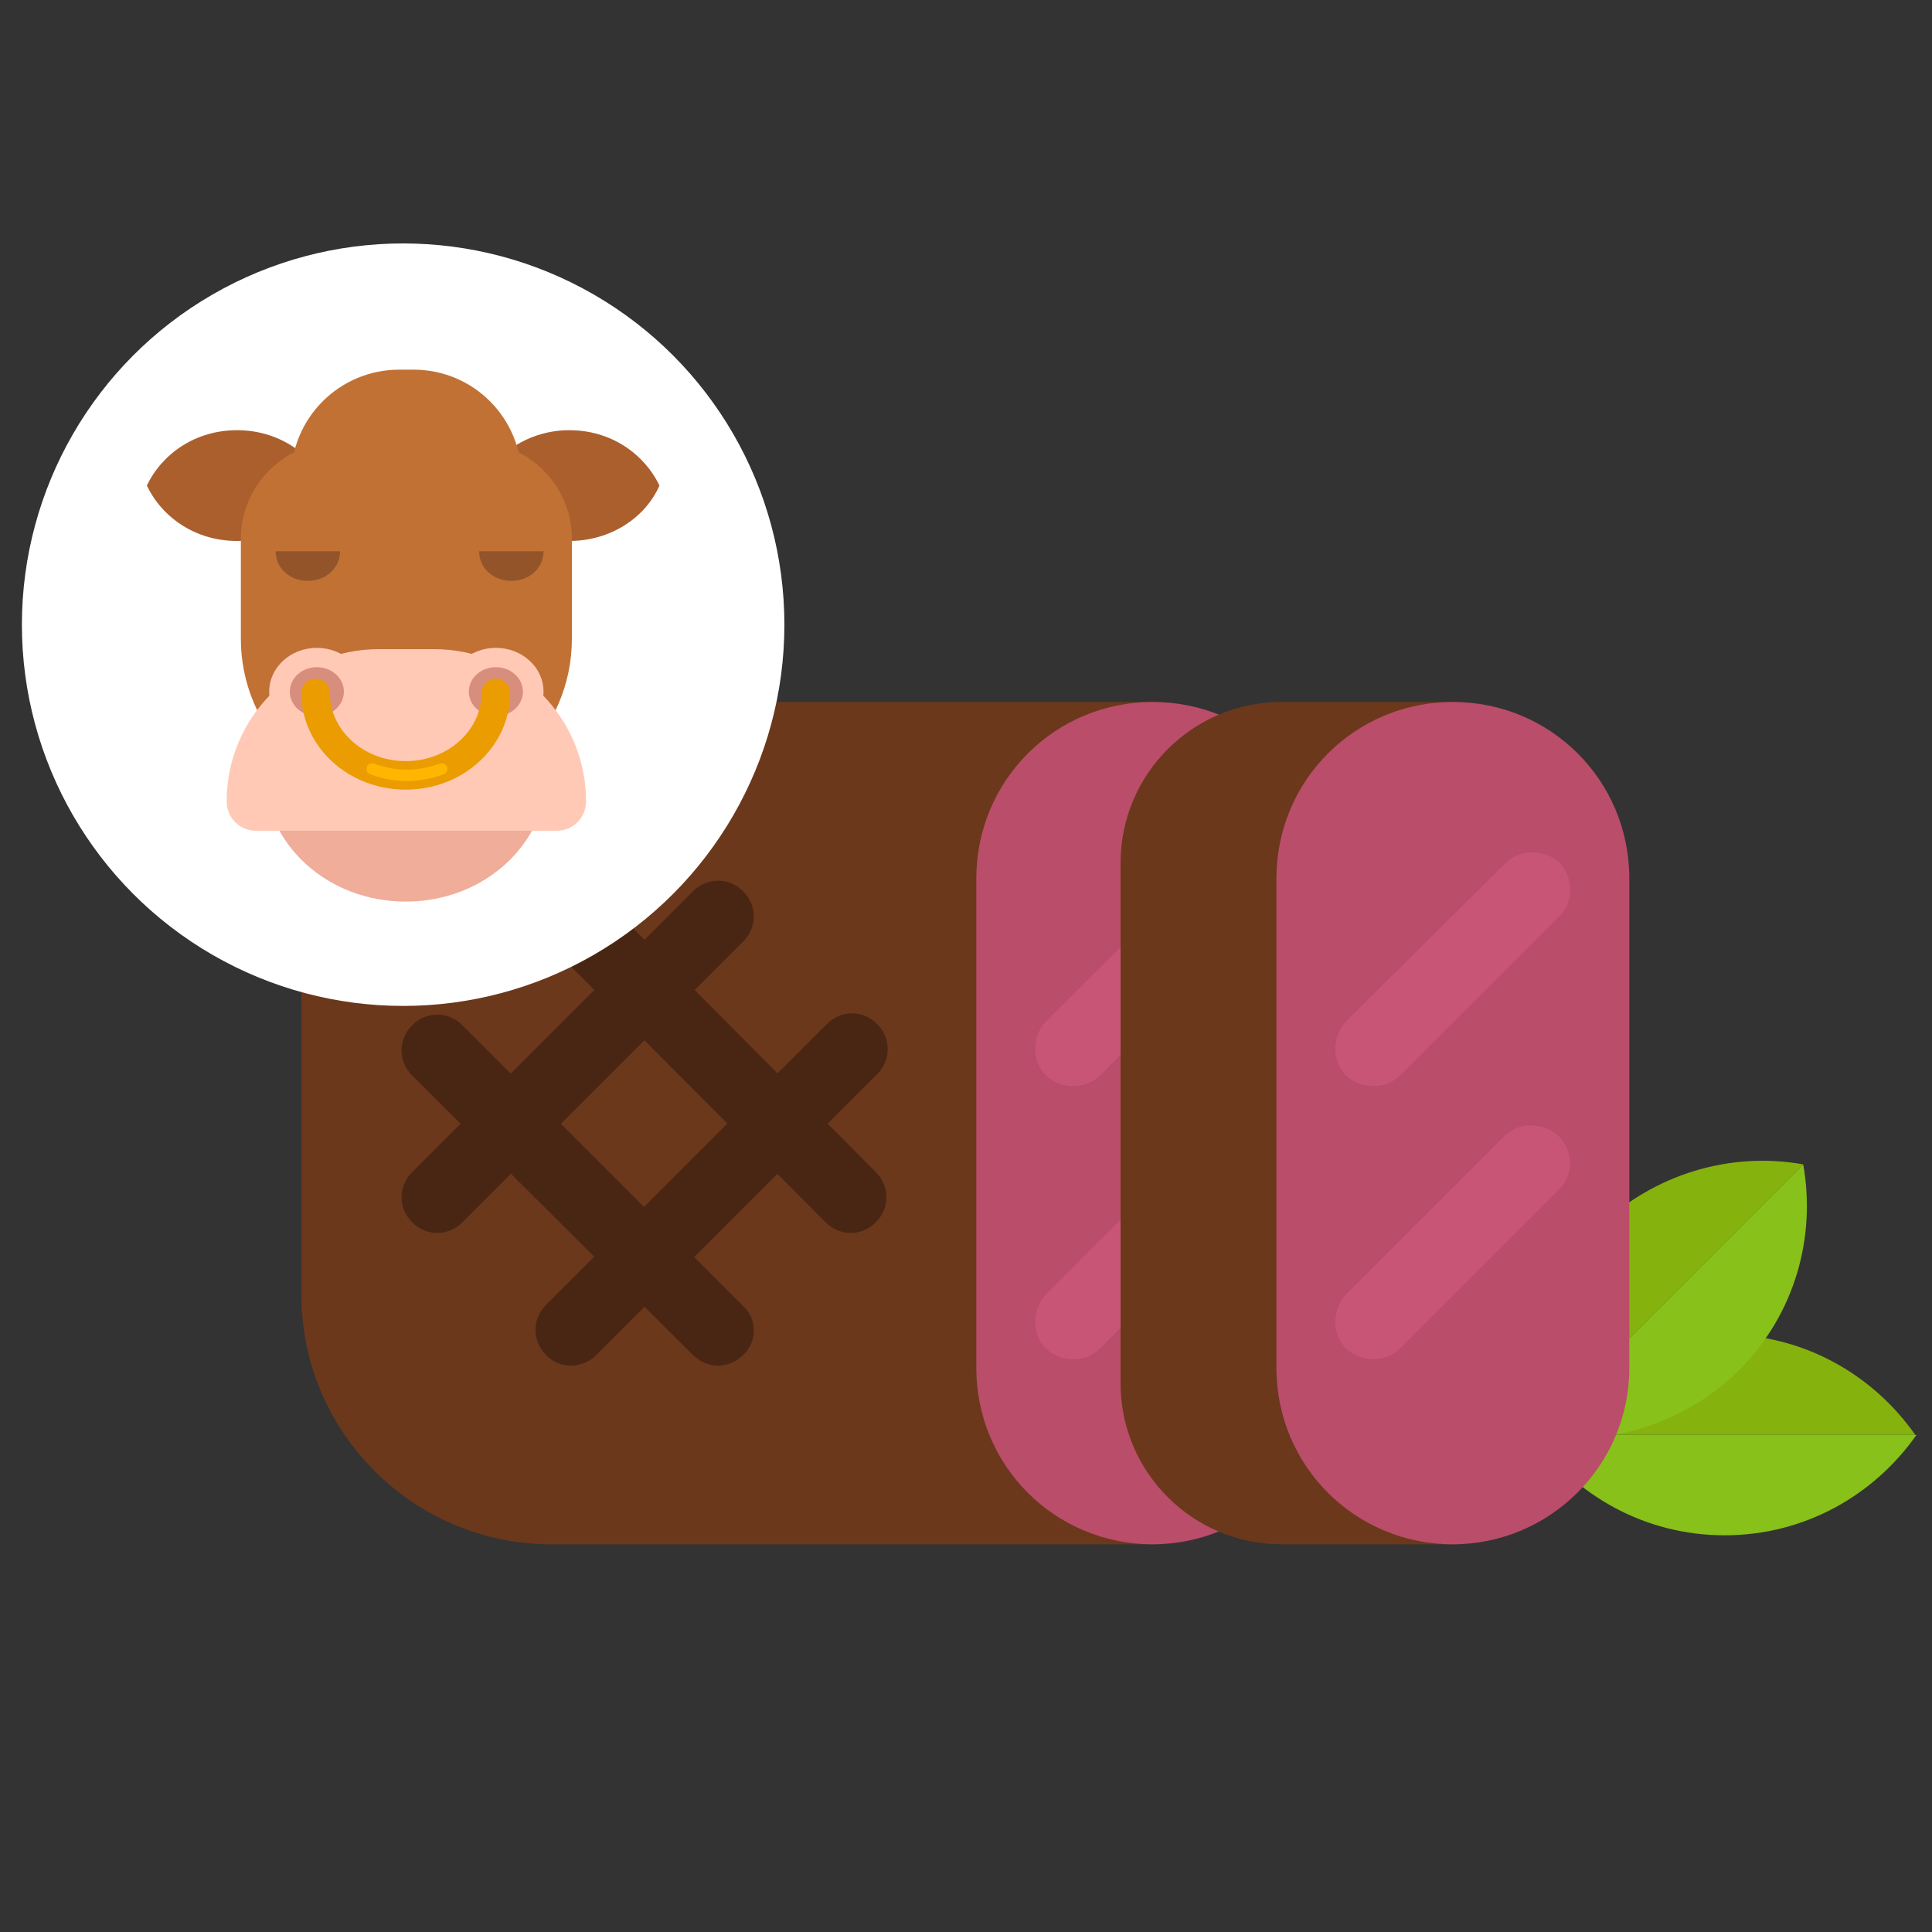 <?xml version="1.0" encoding="utf-8"?><!DOCTYPE svg PUBLIC "-//W3C//DTD SVG 1.1//EN" "http://www.w3.org/Graphics/SVG/1.1/DTD/svg11.dtd"><svg version="1.1" id="Layer_1" xmlns="http://www.w3.org/2000/svg" xmlns:xlink="http://www.w3.org/1999/xlink" x="0px" y="0px" width="150px" height="150px" viewBox="0 0 150 150" enable-background="new 0 0 150 150" xml:space="preserve"><rect x="0" y="0" width="150" height="150" fill="#333333" stroke="none"/><path fill="#86B20D" d="M148.7,111.4c-3.3-4.7-8.7-7.8-14.9-7.8s-11.6,3.1-14.9,7.8H148.7z"/><path fill="#88C11A" d="M119,111.4c3.3,4.7,8.7,7.8,14.9,7.8s11.6-3.1,14.9-7.8H119z"/><path fill="#86B20D" d="M140,90.4c-5.6-1-11.6,0.7-16,5c-4.4,4.4-6,10.4-5,16L140,90.4z"/><path fill="#88C11A" d="M119,111.4c5.6,1,11.6-0.7,16-5c4.4-4.4,6-10.4,5-16L119,111.4z"/><path fill="#6B381C" d="M89.8,119.9h-47c-10.7,0-19.4-8.7-19.4-19.4V73.9c0-10.7,8.7-19.4,19.4-19.4h47"/><path fill="#BA4D69" d="M89.5,119.9L89.5,119.9c-7.6,0-13.7-6.1-13.7-13.7v-38c0-7.6,6.1-13.7,13.7-13.7h0c7.6,0,13.7,6.1,13.7,13.7	v38C103.2,113.8,97,119.9,89.5,119.9z"/><path fill="#C95576" d="M97.7,71.2L85.4,83.5c-1.1,1.1-3,1.1-4.2,0h0c-1.1-1.1-1.1-3,0-4.2L93.6,67c1.1-1.1,3-1.1,4.2,0v0	C98.9,68.2,98.9,70.1,97.7,71.2z"/><path fill="#C95576" d="M97.7,92.4l-12.3,12.3c-1.1,1.1-3,1.1-4.2,0h0c-1.1-1.1-1.1-3,0-4.2l12.3-12.3c1.1-1.1,3-1.1,4.2,0l0,0	C98.9,89.4,98.9,91.2,97.7,92.4z"/><path fill="#6B381C" d="M113.2,119.9H99.5c-6.9,0-12.5-5.6-12.5-12.5V67c0-6.9,5.6-12.5,12.5-12.5h13.7V119.9z"/><path fill="#BA4D69" d="M112.8,119.9L112.8,119.9c-7.6,0-13.7-6.1-13.7-13.7v-38c0-7.6,6.1-13.7,13.7-13.7h0	c7.6,0,13.7,6.1,13.7,13.7v38C126.5,113.8,120.3,119.9,112.8,119.9z"/><path fill="#492613" d="M42.4,105.2L42.4,105.2c-1.1-1.1-1.1-2.8,0-3.9l21.8-21.8c1.1-1.1,2.8-1.1,3.9,0l0,0c1.1,1.1,1.1,2.8,0,3.9	l-21.8,21.8C45.2,106.3,43.4,106.3,42.4,105.2z"/><path fill="#492613" d="M32,94.9L32,94.9c-1.1-1.1-1.1-2.8,0-3.9l21.8-21.8c1.1-1.1,2.8-1.1,3.9,0l0,0c1.1,1.1,1.1,2.8,0,3.9	L35.9,94.9C34.8,96,33.1,96,32,94.9z"/><path fill="#492613" d="M68,94.9L68,94.9c-1.1,1.1-2.8,1.1-3.9,0L42.4,73.1c-1.1-1.1-1.1-2.8,0-3.9l0,0c1.1-1.1,2.8-1.1,3.9,0L68,91	C69.1,92.1,69.1,93.8,68,94.9z"/><path fill="#492613" d="M57.7,105.2L57.7,105.2c-1.1,1.1-2.8,1.1-3.9,0L32,83.5c-1.1-1.1-1.1-2.8,0-3.9l0,0c1.1-1.1,2.8-1.1,3.9,0	l21.8,21.8C58.8,102.4,58.8,104.2,57.7,105.2z"/><circle fill="#FFFFFF" cx="31.3" cy="48.5" r="29.6"/><g><path fill="#AA5F2D" d="M51.2,37.7c-1.2-2.5-3.8-4.3-7-4.3c-3.1,0-5.8,1.8-7,4.3c1.2,2.5,3.8,4.3,7,4.3 C47.4,42,50.1,40.2,51.2,37.7z"/><path fill="#AA5F2D" d="M25.4,37.7c-1.2-2.5-3.8-4.3-7-4.3s-5.8,1.8-7,4.3c1.2,2.5,3.8,4.3,7,4.3S24.2,40.2,25.4,37.7z"/><path fill="#C17134" d="M32.1,45.5H31c-4.7,0-8.4-3.8-8.4-8.4v0c0-4.7,3.8-8.4,8.4-8.4h1.1c4.7,0,8.4,3.8,8.4,8.4v0 C40.5,41.8,36.8,45.5,32.1,45.5z"/><path fill="#C17134" d="M31.5,62.4L31.5,62.4c-7.1,0-12.8-5.8-12.8-12.8l0-7.8c0-4.1,3.4-7.5,7.5-7.5h10.7c4.1,0,7.5,3.4,7.5,7.5 v7.8C44.4,56.7,38.6,62.4,31.5,62.4z"/><path fill="#EFAD9A" d="M42.5,59.9c0,5.6-4.9,10.1-11,10.1s-11-4.5-11-10.1"/><path fill="#FFC9B6" d="M29.4,50.4h4.3c6.5,0,11.8,5.3,11.8,11.8v0c0,1.3-1,2.3-2.3,2.3H19.9c-1.3,0-2.3-1-2.3-2.3v0 C17.6,55.7,22.9,50.4,29.4,50.4z"/><path fill="#93542A" d="M26.4,42.8c0,1.3-1.1,2.3-2.5,2.3s-2.5-1-2.5-2.3"/><path fill="#93542A" d="M42.2,42.8c0,1.3-1.1,2.3-2.5,2.3c-1.4,0-2.5-1-2.5-2.3"/><ellipse fill="#FFC9B6" cx="38.5" cy="53.7" rx="3.7" ry="3.4"/><ellipse fill="#FFC9B6" cx="24.6" cy="53.7" rx="3.7" ry="3.4"/><ellipse fill="#D88E7D" cx="24.6" cy="53.7" rx="2.1" ry="1.9"/><ellipse fill="#D88E7D" cx="38.5" cy="53.7" rx="2.1" ry="1.9"/><path fill="none" stroke="#EA9C00" stroke-width="2.214" stroke-linecap="round" stroke-miterlimit="10" d="M38.5,53.8 c0,3.5-3.1,6.4-7,6.4s-7-2.9-7-6.4"/><path fill="none" stroke="#FFB600" stroke-width="0.886" stroke-linecap="round" stroke-miterlimit="10" d="M34.3,59.7 c-0.8,0.3-1.8,0.5-2.7,0.5c-1,0-1.9-0.2-2.7-0.5"/></g><path fill="#C95576" d="M121,71.2l-12.3,12.3c-1.1,1.1-3,1.1-4.2,0l0,0c-1.1-1.1-1.1-3,0-4.2L116.9,67c1.1-1.1,3-1.1,4.2,0v0	C122.2,68.2,122.2,70.1,121,71.2z"/><path fill="#C95576" d="M121,92.4l-12.3,12.3c-1.1,1.1-3,1.1-4.2,0l0,0c-1.1-1.1-1.1-3,0-4.2l12.3-12.3c1.1-1.1,3-1.1,4.2,0l0,0	C122.2,89.4,122.2,91.2,121,92.4z"/></svg>